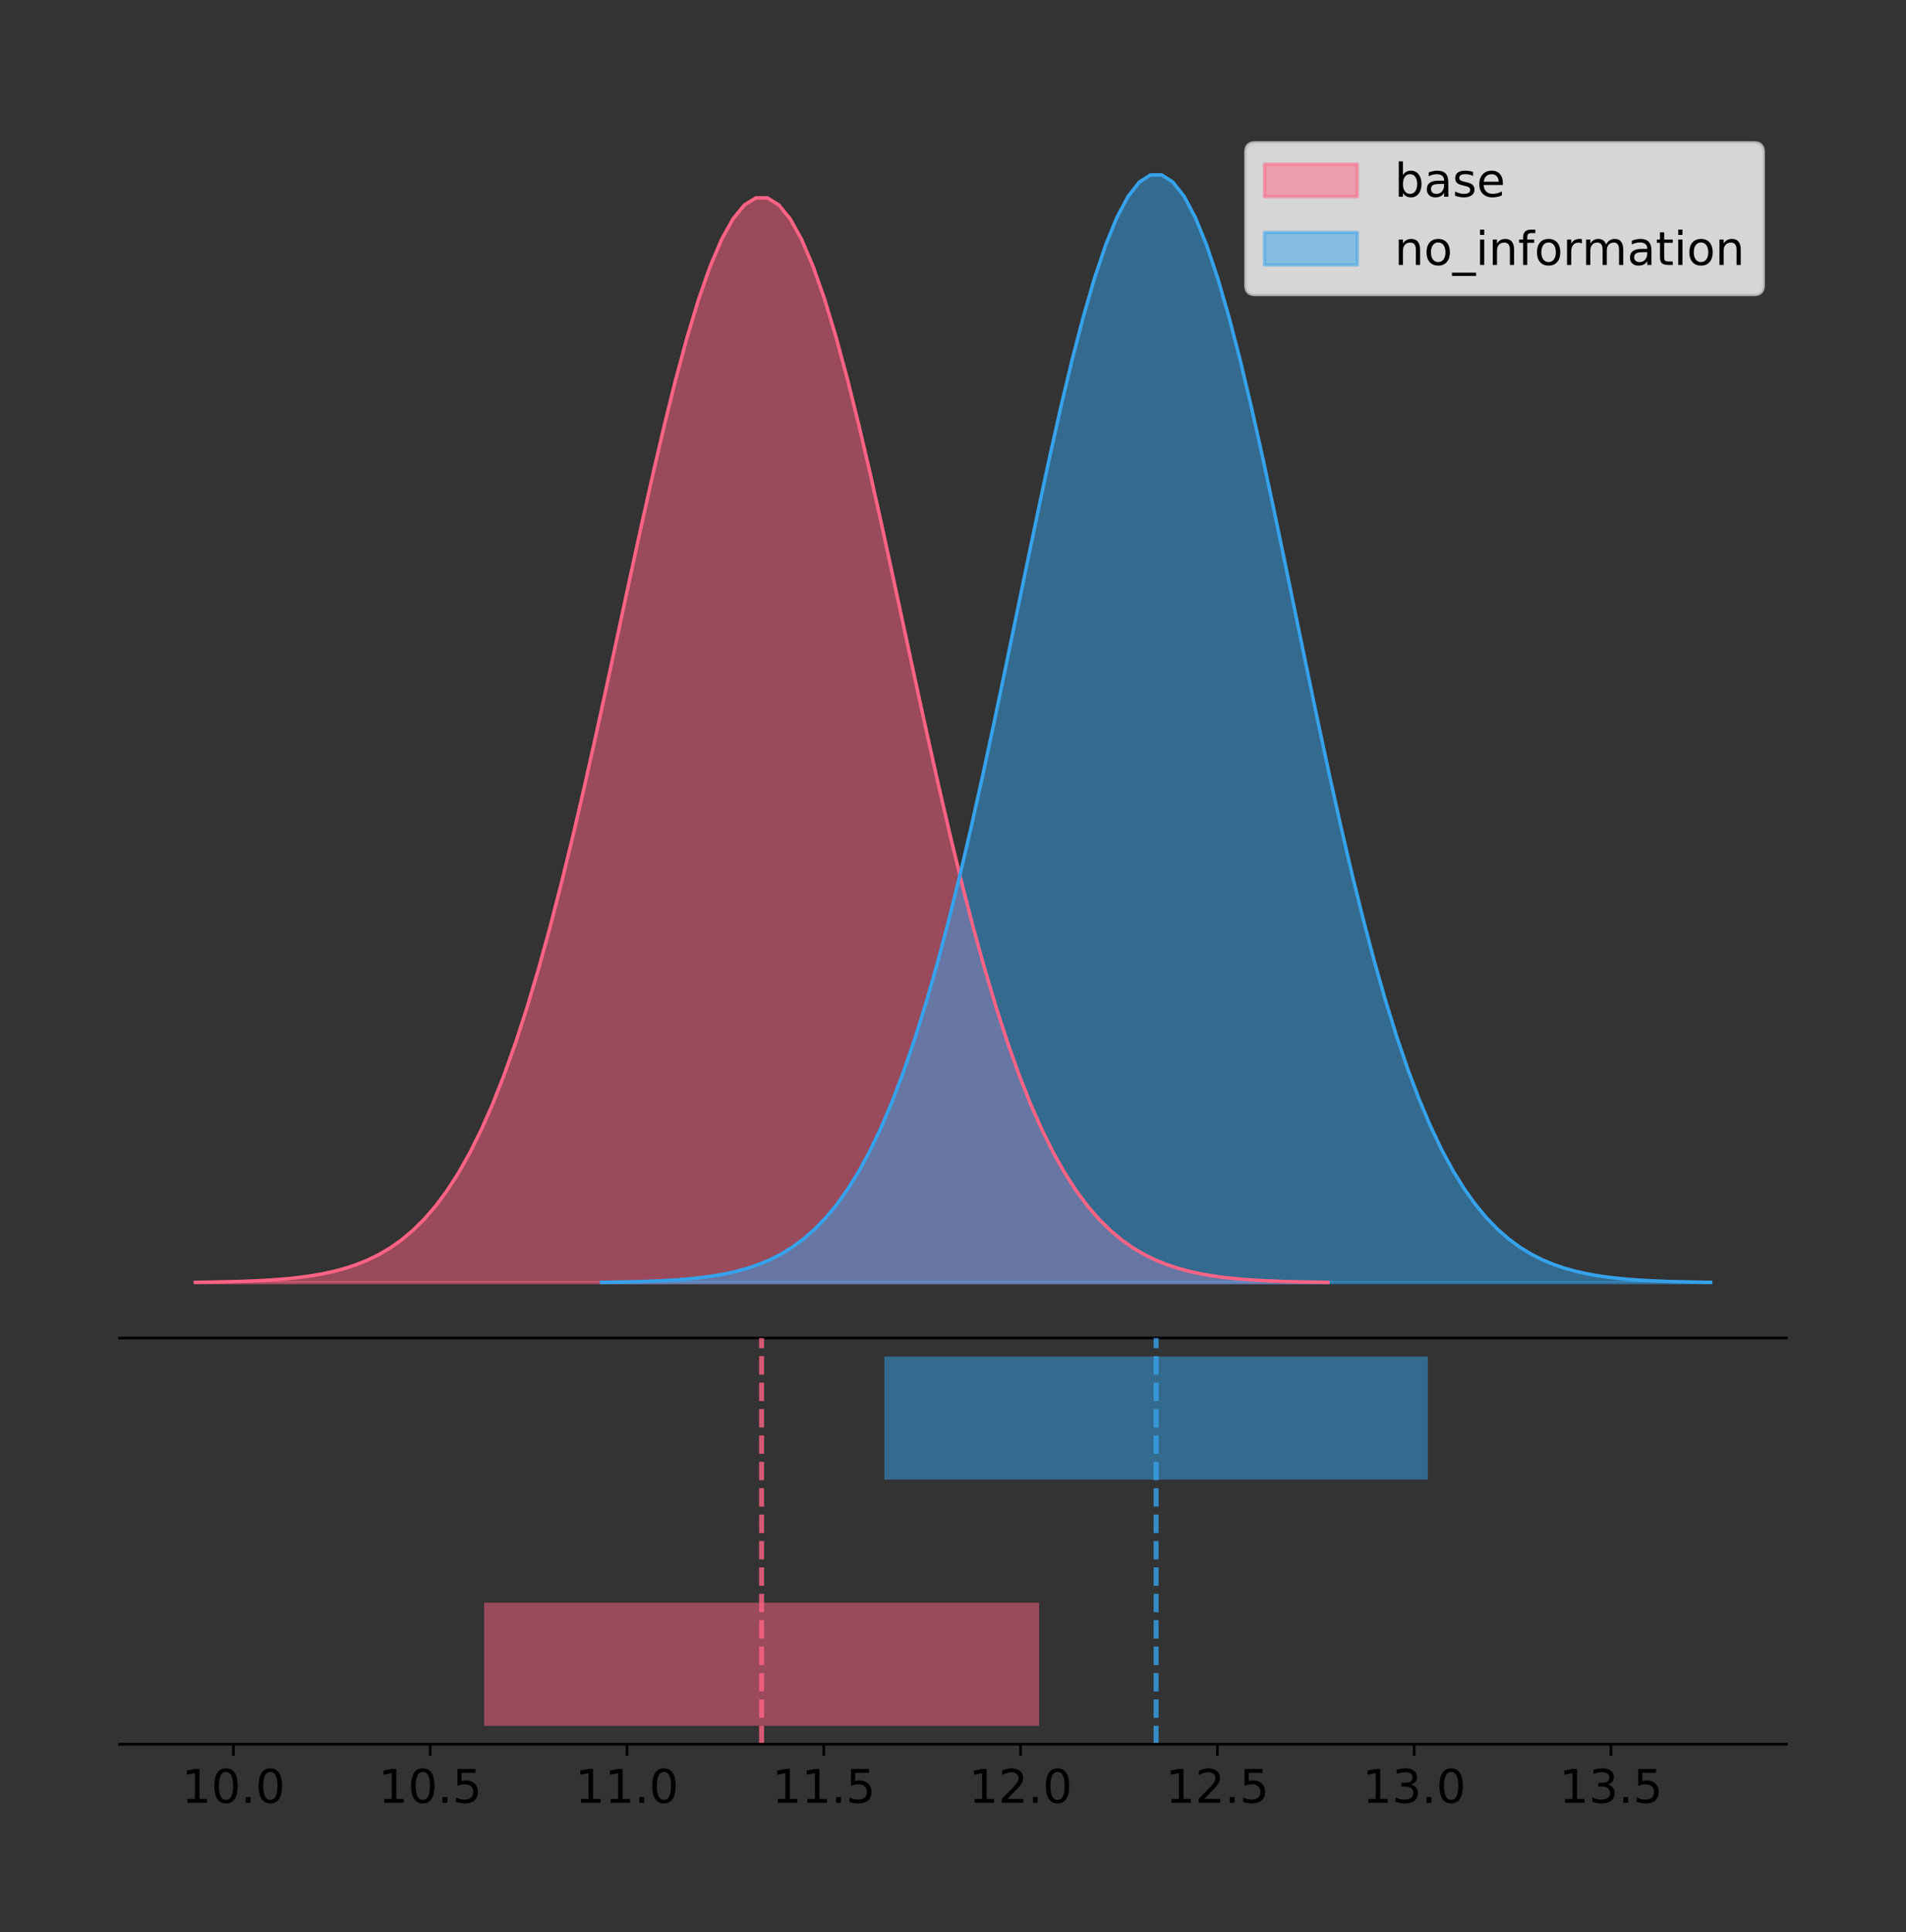 <?xml version="1.0" encoding="utf-8" standalone="no"?>
<!DOCTYPE svg PUBLIC "-//W3C//DTD SVG 1.1//EN"
  "http://www.w3.org/Graphics/SVG/1.1/DTD/svg11.dtd">
<!-- Created with matplotlib (https://matplotlib.org/) -->
<svg height="581.789pt" version="1.1" viewBox="0 0 574.2 581.789" width="574.2pt" xmlns="http://www.w3.org/2000/svg" xmlns:xlink="http://www.w3.org/1999/xlink">
 <rect x="0" y="0" width="574.2" height="581.789" fill="#333333" stroke="none"/>
 <defs>
  <style type="text/css">
*{stroke-linecap:butt;stroke-linejoin:round;}
  </style>
 </defs>
 <g id="figure_1">
  <g id="patch_1">
   <path d="M 0 581.789 
L 574.2 581.789 
L 574.2 0 
L 0 0 
z
" style="fill:none;"/>
  </g>
  <g id="axes_1">
   <g id="patch_2">
    <path d="M 36 402.93 
L 538.2 402.93 
L 538.2 36 
L 36 36 
z
" style="fill:none;"/>
   </g>
   <g id="PolyCollection_1">
    <defs>
     <path d="M 58.827 -195.538 
L 58.827 -195.648 
L 62.274 -195.689 
L 65.721 -195.745 
L 69.168 -195.819 
L 72.614 -195.917 
L 76.061 -196.047 
L 79.508 -196.216 
L 82.955 -196.436 
L 86.401 -196.719 
L 89.848 -197.082 
L 93.295 -197.543 
L 96.742 -198.124 
L 100.188 -198.853 
L 103.635 -199.759 
L 107.082 -200.877 
L 110.529 -202.248 
L 113.975 -203.916 
L 117.422 -205.931 
L 120.869 -208.346 
L 124.316 -211.22 
L 127.762 -214.614 
L 131.209 -218.591 
L 134.656 -223.216 
L 138.103 -228.552 
L 141.55 -234.661 
L 144.996 -241.599 
L 148.443 -249.414 
L 151.89 -258.145 
L 155.337 -267.817 
L 158.783 -278.44 
L 162.23 -290.006 
L 165.677 -302.485 
L 169.124 -315.824 
L 172.57 -329.946 
L 176.017 -344.748 
L 179.464 -360.103 
L 182.911 -375.857 
L 186.357 -391.832 
L 189.804 -407.832 
L 193.251 -423.642 
L 196.698 -439.035 
L 200.144 -453.774 
L 203.591 -467.622 
L 207.038 -480.348 
L 210.485 -491.728 
L 213.932 -501.558 
L 217.378 -509.657 
L 220.825 -515.871 
L 224.272 -520.082 
L 227.719 -522.208 
L 231.165 -522.208 
L 234.612 -520.082 
L 238.059 -515.871 
L 241.506 -509.657 
L 244.952 -501.558 
L 248.399 -491.728 
L 251.846 -480.348 
L 255.293 -467.622 
L 258.739 -453.774 
L 262.186 -439.035 
L 265.633 -423.642 
L 269.08 -407.832 
L 272.526 -391.832 
L 275.973 -375.857 
L 279.42 -360.103 
L 282.867 -344.748 
L 286.314 -329.946 
L 289.76 -315.824 
L 293.207 -302.485 
L 296.654 -290.006 
L 300.101 -278.44 
L 303.547 -267.817 
L 306.994 -258.145 
L 310.441 -249.414 
L 313.888 -241.599 
L 317.334 -234.661 
L 320.781 -228.552 
L 324.228 -223.216 
L 327.675 -218.591 
L 331.121 -214.614 
L 334.568 -211.22 
L 338.015 -208.346 
L 341.462 -205.931 
L 344.908 -203.916 
L 348.355 -202.248 
L 351.802 -200.877 
L 355.249 -199.759 
L 358.695 -198.853 
L 362.142 -198.124 
L 365.589 -197.543 
L 369.036 -197.082 
L 372.483 -196.719 
L 375.929 -196.436 
L 379.376 -196.216 
L 382.823 -196.047 
L 386.27 -195.917 
L 389.716 -195.819 
L 393.163 -195.745 
L 396.61 -195.689 
L 400.057 -195.648 
L 400.057 -195.538 
L 400.057 -195.538 
L 396.61 -195.538 
L 393.163 -195.538 
L 389.716 -195.538 
L 386.27 -195.538 
L 382.823 -195.538 
L 379.376 -195.538 
L 375.929 -195.538 
L 372.483 -195.538 
L 369.036 -195.538 
L 365.589 -195.538 
L 362.142 -195.538 
L 358.695 -195.538 
L 355.249 -195.538 
L 351.802 -195.538 
L 348.355 -195.538 
L 344.908 -195.538 
L 341.462 -195.538 
L 338.015 -195.538 
L 334.568 -195.538 
L 331.121 -195.538 
L 327.675 -195.538 
L 324.228 -195.538 
L 320.781 -195.538 
L 317.334 -195.538 
L 313.888 -195.538 
L 310.441 -195.538 
L 306.994 -195.538 
L 303.547 -195.538 
L 300.101 -195.538 
L 296.654 -195.538 
L 293.207 -195.538 
L 289.76 -195.538 
L 286.314 -195.538 
L 282.867 -195.538 
L 279.42 -195.538 
L 275.973 -195.538 
L 272.526 -195.538 
L 269.08 -195.538 
L 265.633 -195.538 
L 262.186 -195.538 
L 258.739 -195.538 
L 255.293 -195.538 
L 251.846 -195.538 
L 248.399 -195.538 
L 244.952 -195.538 
L 241.506 -195.538 
L 238.059 -195.538 
L 234.612 -195.538 
L 231.165 -195.538 
L 227.719 -195.538 
L 224.272 -195.538 
L 220.825 -195.538 
L 217.378 -195.538 
L 213.932 -195.538 
L 210.485 -195.538 
L 207.038 -195.538 
L 203.591 -195.538 
L 200.144 -195.538 
L 196.698 -195.538 
L 193.251 -195.538 
L 189.804 -195.538 
L 186.357 -195.538 
L 182.911 -195.538 
L 179.464 -195.538 
L 176.017 -195.538 
L 172.57 -195.538 
L 169.124 -195.538 
L 165.677 -195.538 
L 162.23 -195.538 
L 158.783 -195.538 
L 155.337 -195.538 
L 151.89 -195.538 
L 148.443 -195.538 
L 144.996 -195.538 
L 141.55 -195.538 
L 138.103 -195.538 
L 134.656 -195.538 
L 131.209 -195.538 
L 127.762 -195.538 
L 124.316 -195.538 
L 120.869 -195.538 
L 117.422 -195.538 
L 113.975 -195.538 
L 110.529 -195.538 
L 107.082 -195.538 
L 103.635 -195.538 
L 100.188 -195.538 
L 96.742 -195.538 
L 93.295 -195.538 
L 89.848 -195.538 
L 86.401 -195.538 
L 82.955 -195.538 
L 79.508 -195.538 
L 76.061 -195.538 
L 72.614 -195.538 
L 69.168 -195.538 
L 65.721 -195.538 
L 62.274 -195.538 
L 58.827 -195.538 
z
" id="m109990b59a" style="stroke:#ff6384;stroke-opacity:0.5;"/>
    </defs>
    <g clip-path="url(#pb2ea6bac4a)">
     <use style="fill:#ff6384;fill-opacity:0.5;stroke:#ff6384;stroke-opacity:0.5;" x="0" xlink:href="#m109990b59a" y="581.789"/>
    </g>
   </g>
   <g id="PolyCollection_2">
    <defs>
     <path d="M 181.205 -195.538 
L 181.205 -195.65 
L 184.58 -195.692 
L 187.955 -195.749 
L 191.331 -195.825 
L 194.706 -195.925 
L 198.082 -196.058 
L 201.457 -196.23 
L 204.833 -196.455 
L 208.208 -196.744 
L 211.583 -197.115 
L 214.959 -197.585 
L 218.334 -198.179 
L 221.71 -198.923 
L 225.085 -199.848 
L 228.461 -200.99 
L 231.836 -202.39 
L 235.211 -204.093 
L 238.587 -206.151 
L 241.962 -208.617 
L 245.338 -211.552 
L 248.713 -215.017 
L 252.089 -219.078 
L 255.464 -223.801 
L 258.84 -229.25 
L 262.215 -235.488 
L 265.59 -242.572 
L 268.966 -250.552 
L 272.341 -259.468 
L 275.717 -269.344 
L 279.092 -280.192 
L 282.468 -292.002 
L 285.843 -304.744 
L 289.218 -318.365 
L 292.594 -332.786 
L 295.969 -347.901 
L 299.345 -363.58 
L 302.72 -379.667 
L 306.096 -395.98 
L 309.471 -412.318 
L 312.847 -428.462 
L 316.222 -444.18 
L 319.597 -459.23 
L 322.973 -473.372 
L 326.348 -486.366 
L 329.724 -497.987 
L 333.099 -508.025 
L 336.475 -516.294 
L 339.85 -522.64 
L 343.225 -526.94 
L 346.601 -529.111 
L 349.976 -529.111 
L 353.352 -526.94 
L 356.727 -522.64 
L 360.103 -516.294 
L 363.478 -508.025 
L 366.854 -497.987 
L 370.229 -486.366 
L 373.604 -473.372 
L 376.98 -459.23 
L 380.355 -444.18 
L 383.731 -428.462 
L 387.106 -412.318 
L 390.482 -395.98 
L 393.857 -379.667 
L 397.232 -363.58 
L 400.608 -347.901 
L 403.983 -332.786 
L 407.359 -318.365 
L 410.734 -304.744 
L 414.11 -292.002 
L 417.485 -280.192 
L 420.861 -269.344 
L 424.236 -259.468 
L 427.611 -250.552 
L 430.987 -242.572 
L 434.362 -235.488 
L 437.738 -229.25 
L 441.113 -223.801 
L 444.489 -219.078 
L 447.864 -215.017 
L 451.239 -211.552 
L 454.615 -208.617 
L 457.99 -206.151 
L 461.366 -204.093 
L 464.741 -202.39 
L 468.117 -200.99 
L 471.492 -199.848 
L 474.867 -198.923 
L 478.243 -198.179 
L 481.618 -197.585 
L 484.994 -197.115 
L 488.369 -196.744 
L 491.745 -196.455 
L 495.12 -196.23 
L 498.496 -196.058 
L 501.871 -195.925 
L 505.246 -195.825 
L 508.622 -195.749 
L 511.997 -195.692 
L 515.373 -195.65 
L 515.373 -195.538 
L 515.373 -195.538 
L 511.997 -195.538 
L 508.622 -195.538 
L 505.246 -195.538 
L 501.871 -195.538 
L 498.496 -195.538 
L 495.12 -195.538 
L 491.745 -195.538 
L 488.369 -195.538 
L 484.994 -195.538 
L 481.618 -195.538 
L 478.243 -195.538 
L 474.867 -195.538 
L 471.492 -195.538 
L 468.117 -195.538 
L 464.741 -195.538 
L 461.366 -195.538 
L 457.99 -195.538 
L 454.615 -195.538 
L 451.239 -195.538 
L 447.864 -195.538 
L 444.489 -195.538 
L 441.113 -195.538 
L 437.738 -195.538 
L 434.362 -195.538 
L 430.987 -195.538 
L 427.611 -195.538 
L 424.236 -195.538 
L 420.861 -195.538 
L 417.485 -195.538 
L 414.11 -195.538 
L 410.734 -195.538 
L 407.359 -195.538 
L 403.983 -195.538 
L 400.608 -195.538 
L 397.232 -195.538 
L 393.857 -195.538 
L 390.482 -195.538 
L 387.106 -195.538 
L 383.731 -195.538 
L 380.355 -195.538 
L 376.98 -195.538 
L 373.604 -195.538 
L 370.229 -195.538 
L 366.854 -195.538 
L 363.478 -195.538 
L 360.103 -195.538 
L 356.727 -195.538 
L 353.352 -195.538 
L 349.976 -195.538 
L 346.601 -195.538 
L 343.225 -195.538 
L 339.85 -195.538 
L 336.475 -195.538 
L 333.099 -195.538 
L 329.724 -195.538 
L 326.348 -195.538 
L 322.973 -195.538 
L 319.597 -195.538 
L 316.222 -195.538 
L 312.847 -195.538 
L 309.471 -195.538 
L 306.096 -195.538 
L 302.72 -195.538 
L 299.345 -195.538 
L 295.969 -195.538 
L 292.594 -195.538 
L 289.218 -195.538 
L 285.843 -195.538 
L 282.468 -195.538 
L 279.092 -195.538 
L 275.717 -195.538 
L 272.341 -195.538 
L 268.966 -195.538 
L 265.59 -195.538 
L 262.215 -195.538 
L 258.84 -195.538 
L 255.464 -195.538 
L 252.089 -195.538 
L 248.713 -195.538 
L 245.338 -195.538 
L 241.962 -195.538 
L 238.587 -195.538 
L 235.211 -195.538 
L 231.836 -195.538 
L 228.461 -195.538 
L 225.085 -195.538 
L 221.71 -195.538 
L 218.334 -195.538 
L 214.959 -195.538 
L 211.583 -195.538 
L 208.208 -195.538 
L 204.833 -195.538 
L 201.457 -195.538 
L 198.082 -195.538 
L 194.706 -195.538 
L 191.331 -195.538 
L 187.955 -195.538 
L 184.58 -195.538 
L 181.205 -195.538 
z
" id="m1a2113b2ca" style="stroke:#36a2eb;stroke-opacity:0.5;"/>
    </defs>
    <g clip-path="url(#pb2ea6bac4a)">
     <use style="fill:#36a2eb;fill-opacity:0.5;stroke:#36a2eb;stroke-opacity:0.5;" x="0" xlink:href="#m1a2113b2ca" y="581.789"/>
    </g>
   </g>
   <g id="line2d_1">
    <path clip-path="url(#pb2ea6bac4a)" d="M 58.827 386.142 
L 62.274 386.1 
L 65.721 386.045 
L 69.168 385.971 
L 72.614 385.872 
L 76.061 385.743 
L 79.508 385.573 
L 82.955 385.353 
L 86.401 385.07 
L 89.848 384.707 
L 93.295 384.246 
L 96.742 383.665 
L 100.188 382.937 
L 103.635 382.031 
L 107.082 380.912 
L 110.529 379.541 
L 113.975 377.873 
L 117.422 375.858 
L 120.869 373.443 
L 124.316 370.569 
L 127.762 367.175 
L 131.209 363.198 
L 134.656 358.574 
L 138.103 353.237 
L 141.55 347.128 
L 144.996 340.19 
L 148.443 332.375 
L 151.89 323.645 
L 155.337 313.972 
L 158.783 303.349 
L 162.23 291.783 
L 165.677 279.305 
L 169.124 265.966 
L 172.57 251.844 
L 176.017 237.041 
L 179.464 221.686 
L 182.911 205.933 
L 186.357 189.957 
L 189.804 173.957 
L 193.251 158.147 
L 196.698 142.755 
L 200.144 128.016 
L 203.591 114.167 
L 207.038 101.442 
L 210.485 90.061 
L 213.932 80.231 
L 217.378 72.133 
L 220.825 65.918 
L 224.272 61.708 
L 227.719 59.581 
L 231.165 59.581 
L 234.612 61.708 
L 238.059 65.918 
L 241.506 72.133 
L 244.952 80.231 
L 248.399 90.061 
L 251.846 101.442 
L 255.293 114.167 
L 258.739 128.016 
L 262.186 142.755 
L 265.633 158.147 
L 269.08 173.957 
L 272.526 189.957 
L 275.973 205.933 
L 279.42 221.686 
L 282.867 237.041 
L 286.314 251.844 
L 289.76 265.966 
L 293.207 279.305 
L 296.654 291.783 
L 300.101 303.349 
L 303.547 313.972 
L 306.994 323.645 
L 310.441 332.375 
L 313.888 340.19 
L 317.334 347.128 
L 320.781 353.237 
L 324.228 358.574 
L 327.675 363.198 
L 331.121 367.175 
L 334.568 370.569 
L 338.015 373.443 
L 341.462 375.858 
L 344.908 377.873 
L 348.355 379.541 
L 351.802 380.912 
L 355.249 382.031 
L 358.695 382.937 
L 362.142 383.665 
L 365.589 384.246 
L 369.036 384.707 
L 372.483 385.07 
L 375.929 385.353 
L 379.376 385.573 
L 382.823 385.743 
L 386.27 385.872 
L 389.716 385.971 
L 393.163 386.045 
L 396.61 386.1 
L 400.057 386.142 
" style="fill:none;stroke:#ff6384;stroke-linecap:square;"/>
   </g>
   <g id="line2d_2">
    <path clip-path="url(#pb2ea6bac4a)" d="M 181.205 386.139 
L 184.58 386.097 
L 187.955 386.04 
L 191.331 385.965 
L 194.706 385.864 
L 198.082 385.732 
L 201.457 385.559 
L 204.833 385.334 
L 208.208 385.045 
L 211.583 384.675 
L 214.959 384.204 
L 218.334 383.61 
L 221.71 382.867 
L 225.085 381.941 
L 228.461 380.799 
L 231.836 379.399 
L 235.211 377.696 
L 238.587 375.639 
L 241.962 373.172 
L 245.338 370.238 
L 248.713 366.772 
L 252.089 362.711 
L 255.464 357.989 
L 258.84 352.539 
L 262.215 346.301 
L 265.59 339.217 
L 268.966 331.237 
L 272.341 322.322 
L 275.717 312.445 
L 279.092 301.597 
L 282.468 289.787 
L 285.843 277.045 
L 289.218 263.424 
L 292.594 249.004 
L 295.969 233.888 
L 299.345 218.209 
L 302.72 202.123 
L 306.096 185.809 
L 309.471 169.471 
L 312.847 153.327 
L 316.222 137.61 
L 319.597 122.559 
L 322.973 108.418 
L 326.348 95.423 
L 329.724 83.803 
L 333.099 73.765 
L 336.475 65.495 
L 339.85 59.15 
L 343.225 54.85 
L 346.601 52.679 
L 349.976 52.679 
L 353.352 54.85 
L 356.727 59.15 
L 360.103 65.495 
L 363.478 73.765 
L 366.854 83.803 
L 370.229 95.423 
L 373.604 108.418 
L 376.98 122.559 
L 380.355 137.61 
L 383.731 153.327 
L 387.106 169.471 
L 390.482 185.809 
L 393.857 202.123 
L 397.232 218.209 
L 400.608 233.888 
L 403.983 249.004 
L 407.359 263.424 
L 410.734 277.045 
L 414.11 289.787 
L 417.485 301.597 
L 420.861 312.445 
L 424.236 322.322 
L 427.611 331.237 
L 430.987 339.217 
L 434.362 346.301 
L 437.738 352.539 
L 441.113 357.989 
L 444.489 362.711 
L 447.864 366.772 
L 451.239 370.238 
L 454.615 373.172 
L 457.99 375.639 
L 461.366 377.696 
L 464.741 379.399 
L 468.117 380.799 
L 471.492 381.941 
L 474.867 382.867 
L 478.243 383.61 
L 481.618 384.204 
L 484.994 384.675 
L 488.369 385.045 
L 491.745 385.334 
L 495.12 385.559 
L 498.496 385.732 
L 501.871 385.864 
L 505.246 385.965 
L 508.622 386.04 
L 511.997 386.097 
L 515.373 386.139 
" style="fill:none;stroke:#36a2eb;stroke-linecap:square;"/>
   </g>
   <g id="patch_3">
    <path d="M 36 402.93 
L 538.2 402.93 
" style="fill:none;stroke:#000000;stroke-linecap:square;stroke-linejoin:miter;stroke-width:0.8;"/>
   </g>
   <g id="legend_1">
    <g id="patch_4">
     <path d="M 378.119 88.688 
L 528.4 88.688 
Q 531.2 88.688 531.2 85.888 
L 531.2 45.8 
Q 531.2 43 528.4 43 
L 378.119 43 
Q 375.319 43 375.319 45.8 
L 375.319 85.888 
Q 375.319 88.688 378.119 88.688 
z
" style="fill:#ffffff;opacity:0.8;stroke:#cccccc;stroke-linejoin:miter;"/>
    </g>
    <g id="patch_5">
     <path d="M 380.919 59.238 
L 408.919 59.238 
L 408.919 49.438 
L 380.919 49.438 
z
" style="fill:#ff6384;opacity:0.5;stroke:#ff6384;stroke-linejoin:miter;"/>
    </g>
    <g id="text_1">
     <!-- base -->
     <defs>
      <path d="M 48.688 27.297 
Q 48.688 37.203 44.609 42.844 
Q 40.531 48.484 33.406 48.484 
Q 26.266 48.484 22.188 42.844 
Q 18.109 37.203 18.109 27.297 
Q 18.109 17.391 22.188 11.75 
Q 26.266 6.109 33.406 6.109 
Q 40.531 6.109 44.609 11.75 
Q 48.688 17.391 48.688 27.297 
z
M 18.109 46.391 
Q 20.953 51.266 25.266 53.625 
Q 29.594 56 35.594 56 
Q 45.562 56 51.781 48.094 
Q 58.016 40.188 58.016 27.297 
Q 58.016 14.406 51.781 6.484 
Q 45.562 -1.422 35.594 -1.422 
Q 29.594 -1.422 25.266 0.953 
Q 20.953 3.328 18.109 8.203 
L 18.109 0 
L 9.078 0 
L 9.078 75.984 
L 18.109 75.984 
z
" id="DejaVuSans-98"/>
      <path d="M 34.281 27.484 
Q 23.391 27.484 19.188 25 
Q 14.984 22.516 14.984 16.5 
Q 14.984 11.719 18.141 8.906 
Q 21.297 6.109 26.703 6.109 
Q 34.188 6.109 38.703 11.406 
Q 43.219 16.703 43.219 25.484 
L 43.219 27.484 
z
M 52.203 31.203 
L 52.203 0 
L 43.219 0 
L 43.219 8.297 
Q 40.141 3.328 35.547 0.953 
Q 30.953 -1.422 24.312 -1.422 
Q 15.922 -1.422 10.953 3.297 
Q 6 8.016 6 15.922 
Q 6 25.141 12.172 29.828 
Q 18.359 34.516 30.609 34.516 
L 43.219 34.516 
L 43.219 35.406 
Q 43.219 41.609 39.141 45 
Q 35.062 48.391 27.688 48.391 
Q 23 48.391 18.547 47.266 
Q 14.109 46.141 10.016 43.891 
L 10.016 52.203 
Q 14.938 54.109 19.578 55.047 
Q 24.219 56 28.609 56 
Q 40.484 56 46.344 49.844 
Q 52.203 43.703 52.203 31.203 
z
" id="DejaVuSans-97"/>
      <path d="M 44.281 53.078 
L 44.281 44.578 
Q 40.484 46.531 36.375 47.5 
Q 32.281 48.484 27.875 48.484 
Q 21.188 48.484 17.844 46.438 
Q 14.5 44.391 14.5 40.281 
Q 14.5 37.156 16.891 35.375 
Q 19.281 33.594 26.516 31.984 
L 29.594 31.297 
Q 39.156 29.25 43.188 25.516 
Q 47.219 21.781 47.219 15.094 
Q 47.219 7.469 41.188 3.016 
Q 35.156 -1.422 24.609 -1.422 
Q 20.219 -1.422 15.453 -0.562 
Q 10.688 0.297 5.422 2 
L 5.422 11.281 
Q 10.406 8.688 15.234 7.391 
Q 20.062 6.109 24.812 6.109 
Q 31.156 6.109 34.562 8.281 
Q 37.984 10.453 37.984 14.406 
Q 37.984 18.062 35.516 20.016 
Q 33.062 21.969 24.703 23.781 
L 21.578 24.516 
Q 13.234 26.266 9.516 29.906 
Q 5.812 33.547 5.812 39.891 
Q 5.812 47.609 11.281 51.797 
Q 16.75 56 26.812 56 
Q 31.781 56 36.172 55.266 
Q 40.578 54.547 44.281 53.078 
z
" id="DejaVuSans-115"/>
      <path d="M 56.203 29.594 
L 56.203 25.203 
L 14.891 25.203 
Q 15.484 15.922 20.484 11.062 
Q 25.484 6.203 34.422 6.203 
Q 39.594 6.203 44.453 7.469 
Q 49.312 8.734 54.109 11.281 
L 54.109 2.781 
Q 49.266 0.734 44.188 -0.344 
Q 39.109 -1.422 33.891 -1.422 
Q 20.797 -1.422 13.156 6.188 
Q 5.516 13.812 5.516 26.812 
Q 5.516 40.234 12.766 48.109 
Q 20.016 56 32.328 56 
Q 43.359 56 49.781 48.891 
Q 56.203 41.797 56.203 29.594 
z
M 47.219 32.234 
Q 47.125 39.594 43.094 43.984 
Q 39.062 48.391 32.422 48.391 
Q 24.906 48.391 20.391 44.141 
Q 15.875 39.891 15.188 32.172 
z
" id="DejaVuSans-101"/>
     </defs>
     <g transform="translate(420.119 59.238)scale(0.14 -0.14)">
      <use xlink:href="#DejaVuSans-98"/>
      <use x="63.477" xlink:href="#DejaVuSans-97"/>
      <use x="124.756" xlink:href="#DejaVuSans-115"/>
      <use x="176.855" xlink:href="#DejaVuSans-101"/>
     </g>
    </g>
    <g id="patch_6">
     <path d="M 380.919 79.787 
L 408.919 79.787 
L 408.919 69.987 
L 380.919 69.987 
z
" style="fill:#36a2eb;opacity:0.5;stroke:#36a2eb;stroke-linejoin:miter;"/>
    </g>
    <g id="text_2">
     <!-- no_information -->
     <defs>
      <path d="M 54.891 33.016 
L 54.891 0 
L 45.906 0 
L 45.906 32.719 
Q 45.906 40.484 42.875 44.328 
Q 39.844 48.188 33.797 48.188 
Q 26.516 48.188 22.312 43.547 
Q 18.109 38.922 18.109 30.906 
L 18.109 0 
L 9.078 0 
L 9.078 54.688 
L 18.109 54.688 
L 18.109 46.188 
Q 21.344 51.125 25.703 53.562 
Q 30.078 56 35.797 56 
Q 45.219 56 50.047 50.172 
Q 54.891 44.344 54.891 33.016 
z
" id="DejaVuSans-110"/>
      <path d="M 30.609 48.391 
Q 23.391 48.391 19.188 42.75 
Q 14.984 37.109 14.984 27.297 
Q 14.984 17.484 19.156 11.844 
Q 23.344 6.203 30.609 6.203 
Q 37.797 6.203 41.984 11.859 
Q 46.188 17.531 46.188 27.297 
Q 46.188 37.016 41.984 42.703 
Q 37.797 48.391 30.609 48.391 
z
M 30.609 56 
Q 42.328 56 49.016 48.375 
Q 55.719 40.766 55.719 27.297 
Q 55.719 13.875 49.016 6.219 
Q 42.328 -1.422 30.609 -1.422 
Q 18.844 -1.422 12.172 6.219 
Q 5.516 13.875 5.516 27.297 
Q 5.516 40.766 12.172 48.375 
Q 18.844 56 30.609 56 
z
" id="DejaVuSans-111"/>
      <path d="M 50.984 -16.609 
L 50.984 -23.578 
L -0.984 -23.578 
L -0.984 -16.609 
z
" id="DejaVuSans-95"/>
      <path d="M 9.422 54.688 
L 18.406 54.688 
L 18.406 0 
L 9.422 0 
z
M 9.422 75.984 
L 18.406 75.984 
L 18.406 64.594 
L 9.422 64.594 
z
" id="DejaVuSans-105"/>
      <path d="M 37.109 75.984 
L 37.109 68.5 
L 28.516 68.5 
Q 23.688 68.5 21.797 66.547 
Q 19.922 64.594 19.922 59.516 
L 19.922 54.688 
L 34.719 54.688 
L 34.719 47.703 
L 19.922 47.703 
L 19.922 0 
L 10.891 0 
L 10.891 47.703 
L 2.297 47.703 
L 2.297 54.688 
L 10.891 54.688 
L 10.891 58.5 
Q 10.891 67.625 15.141 71.797 
Q 19.391 75.984 28.609 75.984 
z
" id="DejaVuSans-102"/>
      <path d="M 41.109 46.297 
Q 39.594 47.172 37.812 47.578 
Q 36.031 48 33.891 48 
Q 26.266 48 22.188 43.047 
Q 18.109 38.094 18.109 28.812 
L 18.109 0 
L 9.078 0 
L 9.078 54.688 
L 18.109 54.688 
L 18.109 46.188 
Q 20.953 51.172 25.484 53.578 
Q 30.031 56 36.531 56 
Q 37.453 56 38.578 55.875 
Q 39.703 55.766 41.062 55.516 
z
" id="DejaVuSans-114"/>
      <path d="M 52 44.188 
Q 55.375 50.25 60.062 53.125 
Q 64.75 56 71.094 56 
Q 79.641 56 84.281 50.016 
Q 88.922 44.047 88.922 33.016 
L 88.922 0 
L 79.891 0 
L 79.891 32.719 
Q 79.891 40.578 77.094 44.375 
Q 74.312 48.188 68.609 48.188 
Q 61.625 48.188 57.562 43.547 
Q 53.516 38.922 53.516 30.906 
L 53.516 0 
L 44.484 0 
L 44.484 32.719 
Q 44.484 40.625 41.703 44.406 
Q 38.922 48.188 33.109 48.188 
Q 26.219 48.188 22.156 43.531 
Q 18.109 38.875 18.109 30.906 
L 18.109 0 
L 9.078 0 
L 9.078 54.688 
L 18.109 54.688 
L 18.109 46.188 
Q 21.188 51.219 25.484 53.609 
Q 29.781 56 35.688 56 
Q 41.656 56 45.828 52.969 
Q 50 49.953 52 44.188 
z
" id="DejaVuSans-109"/>
      <path d="M 18.312 70.219 
L 18.312 54.688 
L 36.812 54.688 
L 36.812 47.703 
L 18.312 47.703 
L 18.312 18.016 
Q 18.312 11.328 20.141 9.422 
Q 21.969 7.516 27.594 7.516 
L 36.812 7.516 
L 36.812 0 
L 27.594 0 
Q 17.188 0 13.234 3.875 
Q 9.281 7.766 9.281 18.016 
L 9.281 47.703 
L 2.688 47.703 
L 2.688 54.688 
L 9.281 54.688 
L 9.281 70.219 
z
" id="DejaVuSans-116"/>
     </defs>
     <g transform="translate(420.119 79.787)scale(0.14 -0.14)">
      <use xlink:href="#DejaVuSans-110"/>
      <use x="63.379" xlink:href="#DejaVuSans-111"/>
      <use x="124.561" xlink:href="#DejaVuSans-95"/>
      <use x="174.561" xlink:href="#DejaVuSans-105"/>
      <use x="202.344" xlink:href="#DejaVuSans-110"/>
      <use x="265.723" xlink:href="#DejaVuSans-102"/>
      <use x="300.928" xlink:href="#DejaVuSans-111"/>
      <use x="362.109" xlink:href="#DejaVuSans-114"/>
      <use x="403.207" xlink:href="#DejaVuSans-109"/>
      <use x="500.619" xlink:href="#DejaVuSans-97"/>
      <use x="561.898" xlink:href="#DejaVuSans-116"/>
      <use x="601.107" xlink:href="#DejaVuSans-105"/>
      <use x="628.891" xlink:href="#DejaVuSans-111"/>
      <use x="690.072" xlink:href="#DejaVuSans-110"/>
     </g>
    </g>
   </g>
  </g>
  <g id="axes_2">
   <g id="patch_7">
    <path d="M 36 525.24 
L 538.2 525.24 
L 538.2 402.93 
L 36 402.93 
z
" style="fill:none;"/>
   </g>
   <g id="patch_8">
    <path clip-path="url(#p9cd3cca8fe)" d="M 145.841 519.68 
L 313.043 519.68 
L 313.043 482.617 
L 145.841 482.617 
z
" style="fill:#ff6384;opacity:0.5;"/>
   </g>
   <g id="patch_9">
    <path clip-path="url(#p9cd3cca8fe)" d="M 266.417 445.553 
L 430.16 445.553 
L 430.16 408.49 
L 266.417 408.49 
z
" style="fill:#36a2eb;opacity:0.5;"/>
   </g>
   <g id="matplotlib.axis_1">
    <g id="xtick_1">
     <g id="line2d_3">
      <defs>
       <path d="M 0 0 
L 0 3.5 
" id="m41d0811171" style="stroke:#000000;stroke-width:0.8;"/>
      </defs>
      <g>
       <use style="stroke:#000000;stroke-width:0.8;" x="70.316" xlink:href="#m41d0811171" y="525.24"/>
      </g>
     </g>
     <g id="text_3">
      <!-- 10.0 -->
      <defs>
       <path d="M 12.406 8.297 
L 28.516 8.297 
L 28.516 63.922 
L 10.984 60.406 
L 10.984 69.391 
L 28.422 72.906 
L 38.281 72.906 
L 38.281 8.297 
L 54.391 8.297 
L 54.391 0 
L 12.406 0 
z
" id="DejaVuSans-49"/>
       <path d="M 31.781 66.406 
Q 24.172 66.406 20.328 58.906 
Q 16.5 51.422 16.5 36.375 
Q 16.5 21.391 20.328 13.891 
Q 24.172 6.391 31.781 6.391 
Q 39.453 6.391 43.281 13.891 
Q 47.125 21.391 47.125 36.375 
Q 47.125 51.422 43.281 58.906 
Q 39.453 66.406 31.781 66.406 
z
M 31.781 74.219 
Q 44.047 74.219 50.516 64.516 
Q 56.984 54.828 56.984 36.375 
Q 56.984 17.969 50.516 8.266 
Q 44.047 -1.422 31.781 -1.422 
Q 19.531 -1.422 13.062 8.266 
Q 6.594 17.969 6.594 36.375 
Q 6.594 54.828 13.062 64.516 
Q 19.531 74.219 31.781 74.219 
z
" id="DejaVuSans-48"/>
       <path d="M 10.688 12.406 
L 21 12.406 
L 21 0 
L 10.688 0 
z
" id="DejaVuSans-46"/>
      </defs>
      <g transform="translate(54.73 542.878)scale(0.14 -0.14)">
       <use xlink:href="#DejaVuSans-49"/>
       <use x="63.623" xlink:href="#DejaVuSans-48"/>
       <use x="127.246" xlink:href="#DejaVuSans-46"/>
       <use x="159.033" xlink:href="#DejaVuSans-48"/>
      </g>
     </g>
    </g>
    <g id="xtick_2">
     <g id="line2d_4">
      <g>
       <use style="stroke:#000000;stroke-width:0.8;" x="129.603" xlink:href="#m41d0811171" y="525.24"/>
      </g>
     </g>
     <g id="text_4">
      <!-- 10.5 -->
      <defs>
       <path d="M 10.797 72.906 
L 49.516 72.906 
L 49.516 64.594 
L 19.828 64.594 
L 19.828 46.734 
Q 21.969 47.469 24.109 47.828 
Q 26.266 48.188 28.422 48.188 
Q 40.625 48.188 47.75 41.5 
Q 54.891 34.812 54.891 23.391 
Q 54.891 11.625 47.562 5.094 
Q 40.234 -1.422 26.906 -1.422 
Q 22.312 -1.422 17.547 -0.641 
Q 12.797 0.141 7.719 1.703 
L 7.719 11.625 
Q 12.109 9.234 16.797 8.062 
Q 21.484 6.891 26.703 6.891 
Q 35.156 6.891 40.078 11.328 
Q 45.016 15.766 45.016 23.391 
Q 45.016 31 40.078 35.438 
Q 35.156 39.891 26.703 39.891 
Q 22.75 39.891 18.812 39.016 
Q 14.891 38.141 10.797 36.281 
z
" id="DejaVuSans-53"/>
      </defs>
      <g transform="translate(114.017 542.878)scale(0.14 -0.14)">
       <use xlink:href="#DejaVuSans-49"/>
       <use x="63.623" xlink:href="#DejaVuSans-48"/>
       <use x="127.246" xlink:href="#DejaVuSans-46"/>
       <use x="159.033" xlink:href="#DejaVuSans-53"/>
      </g>
     </g>
    </g>
    <g id="xtick_3">
     <g id="line2d_5">
      <g>
       <use style="stroke:#000000;stroke-width:0.8;" x="188.89" xlink:href="#m41d0811171" y="525.24"/>
      </g>
     </g>
     <g id="text_5">
      <!-- 11.0 -->
      <g transform="translate(173.304 542.878)scale(0.14 -0.14)">
       <use xlink:href="#DejaVuSans-49"/>
       <use x="63.623" xlink:href="#DejaVuSans-49"/>
       <use x="127.246" xlink:href="#DejaVuSans-46"/>
       <use x="159.033" xlink:href="#DejaVuSans-48"/>
      </g>
     </g>
    </g>
    <g id="xtick_4">
     <g id="line2d_6">
      <g>
       <use style="stroke:#000000;stroke-width:0.8;" x="248.177" xlink:href="#m41d0811171" y="525.24"/>
      </g>
     </g>
     <g id="text_6">
      <!-- 11.5 -->
      <g transform="translate(232.591 542.878)scale(0.14 -0.14)">
       <use xlink:href="#DejaVuSans-49"/>
       <use x="63.623" xlink:href="#DejaVuSans-49"/>
       <use x="127.246" xlink:href="#DejaVuSans-46"/>
       <use x="159.033" xlink:href="#DejaVuSans-53"/>
      </g>
     </g>
    </g>
    <g id="xtick_5">
     <g id="line2d_7">
      <g>
       <use style="stroke:#000000;stroke-width:0.8;" x="307.464" xlink:href="#m41d0811171" y="525.24"/>
      </g>
     </g>
     <g id="text_7">
      <!-- 12.0 -->
      <defs>
       <path d="M 19.188 8.297 
L 53.609 8.297 
L 53.609 0 
L 7.328 0 
L 7.328 8.297 
Q 12.938 14.109 22.625 23.891 
Q 32.328 33.688 34.812 36.531 
Q 39.547 41.844 41.422 45.531 
Q 43.312 49.219 43.312 52.781 
Q 43.312 58.594 39.234 62.25 
Q 35.156 65.922 28.609 65.922 
Q 23.969 65.922 18.812 64.312 
Q 13.672 62.703 7.812 59.422 
L 7.812 69.391 
Q 13.766 71.781 18.938 73 
Q 24.125 74.219 28.422 74.219 
Q 39.75 74.219 46.484 68.547 
Q 53.219 62.891 53.219 53.422 
Q 53.219 48.922 51.531 44.891 
Q 49.859 40.875 45.406 35.406 
Q 44.188 33.984 37.641 27.219 
Q 31.109 20.453 19.188 8.297 
z
" id="DejaVuSans-50"/>
      </defs>
      <g transform="translate(291.878 542.878)scale(0.14 -0.14)">
       <use xlink:href="#DejaVuSans-49"/>
       <use x="63.623" xlink:href="#DejaVuSans-50"/>
       <use x="127.246" xlink:href="#DejaVuSans-46"/>
       <use x="159.033" xlink:href="#DejaVuSans-48"/>
      </g>
     </g>
    </g>
    <g id="xtick_6">
     <g id="line2d_8">
      <g>
       <use style="stroke:#000000;stroke-width:0.8;" x="366.751" xlink:href="#m41d0811171" y="525.24"/>
      </g>
     </g>
     <g id="text_8">
      <!-- 12.5 -->
      <g transform="translate(351.165 542.878)scale(0.14 -0.14)">
       <use xlink:href="#DejaVuSans-49"/>
       <use x="63.623" xlink:href="#DejaVuSans-50"/>
       <use x="127.246" xlink:href="#DejaVuSans-46"/>
       <use x="159.033" xlink:href="#DejaVuSans-53"/>
      </g>
     </g>
    </g>
    <g id="xtick_7">
     <g id="line2d_9">
      <g>
       <use style="stroke:#000000;stroke-width:0.8;" x="426.038" xlink:href="#m41d0811171" y="525.24"/>
      </g>
     </g>
     <g id="text_9">
      <!-- 13.0 -->
      <defs>
       <path d="M 40.578 39.312 
Q 47.656 37.797 51.625 33 
Q 55.609 28.219 55.609 21.188 
Q 55.609 10.406 48.188 4.484 
Q 40.766 -1.422 27.094 -1.422 
Q 22.516 -1.422 17.656 -0.516 
Q 12.797 0.391 7.625 2.203 
L 7.625 11.719 
Q 11.719 9.328 16.594 8.109 
Q 21.484 6.891 26.812 6.891 
Q 36.078 6.891 40.938 10.547 
Q 45.797 14.203 45.797 21.188 
Q 45.797 27.641 41.281 31.266 
Q 36.766 34.906 28.719 34.906 
L 20.219 34.906 
L 20.219 43.016 
L 29.109 43.016 
Q 36.375 43.016 40.234 45.922 
Q 44.094 48.828 44.094 54.297 
Q 44.094 59.906 40.109 62.906 
Q 36.141 65.922 28.719 65.922 
Q 24.656 65.922 20.016 65.031 
Q 15.375 64.156 9.812 62.312 
L 9.812 71.094 
Q 15.438 72.656 20.344 73.438 
Q 25.25 74.219 29.594 74.219 
Q 40.828 74.219 47.359 69.109 
Q 53.906 64.016 53.906 55.328 
Q 53.906 49.266 50.438 45.094 
Q 46.969 40.922 40.578 39.312 
z
" id="DejaVuSans-51"/>
      </defs>
      <g transform="translate(410.452 542.878)scale(0.14 -0.14)">
       <use xlink:href="#DejaVuSans-49"/>
       <use x="63.623" xlink:href="#DejaVuSans-51"/>
       <use x="127.246" xlink:href="#DejaVuSans-46"/>
       <use x="159.033" xlink:href="#DejaVuSans-48"/>
      </g>
     </g>
    </g>
    <g id="xtick_8">
     <g id="line2d_10">
      <g>
       <use style="stroke:#000000;stroke-width:0.8;" x="485.325" xlink:href="#m41d0811171" y="525.24"/>
      </g>
     </g>
     <g id="text_10">
      <!-- 13.5 -->
      <g transform="translate(469.739 542.878)scale(0.14 -0.14)">
       <use xlink:href="#DejaVuSans-49"/>
       <use x="63.623" xlink:href="#DejaVuSans-51"/>
       <use x="127.246" xlink:href="#DejaVuSans-46"/>
       <use x="159.033" xlink:href="#DejaVuSans-53"/>
      </g>
     </g>
    </g>
   </g>
   <g id="line2d_11">
    <path clip-path="url(#p9cd3cca8fe)" d="M 229.442 525.24 
L 229.442 402.93 
" style="fill:none;stroke:#ff6384;stroke-dasharray:5.55,2.4;stroke-dashoffset:0;stroke-opacity:0.8;stroke-width:1.5;"/>
   </g>
   <g id="line2d_12">
    <path clip-path="url(#p9cd3cca8fe)" d="M 348.289 525.24 
L 348.289 402.93 
" style="fill:none;stroke:#36a2eb;stroke-dasharray:5.55,2.4;stroke-dashoffset:0;stroke-opacity:0.8;stroke-width:1.5;"/>
   </g>
   <g id="patch_10">
    <path d="M 36 525.24 
L 538.2 525.24 
" style="fill:none;stroke:#000000;stroke-linecap:square;stroke-linejoin:miter;stroke-width:0.8;"/>
   </g>
  </g>
 </g>
 <defs>
  <clipPath id="pb2ea6bac4a">
   <rect height="366.93" width="502.2" x="36" y="36"/>
  </clipPath>
  <clipPath id="p9cd3cca8fe">
   <rect height="122.31" width="502.2" x="36" y="402.93"/>
  </clipPath>
 </defs>
</svg>
